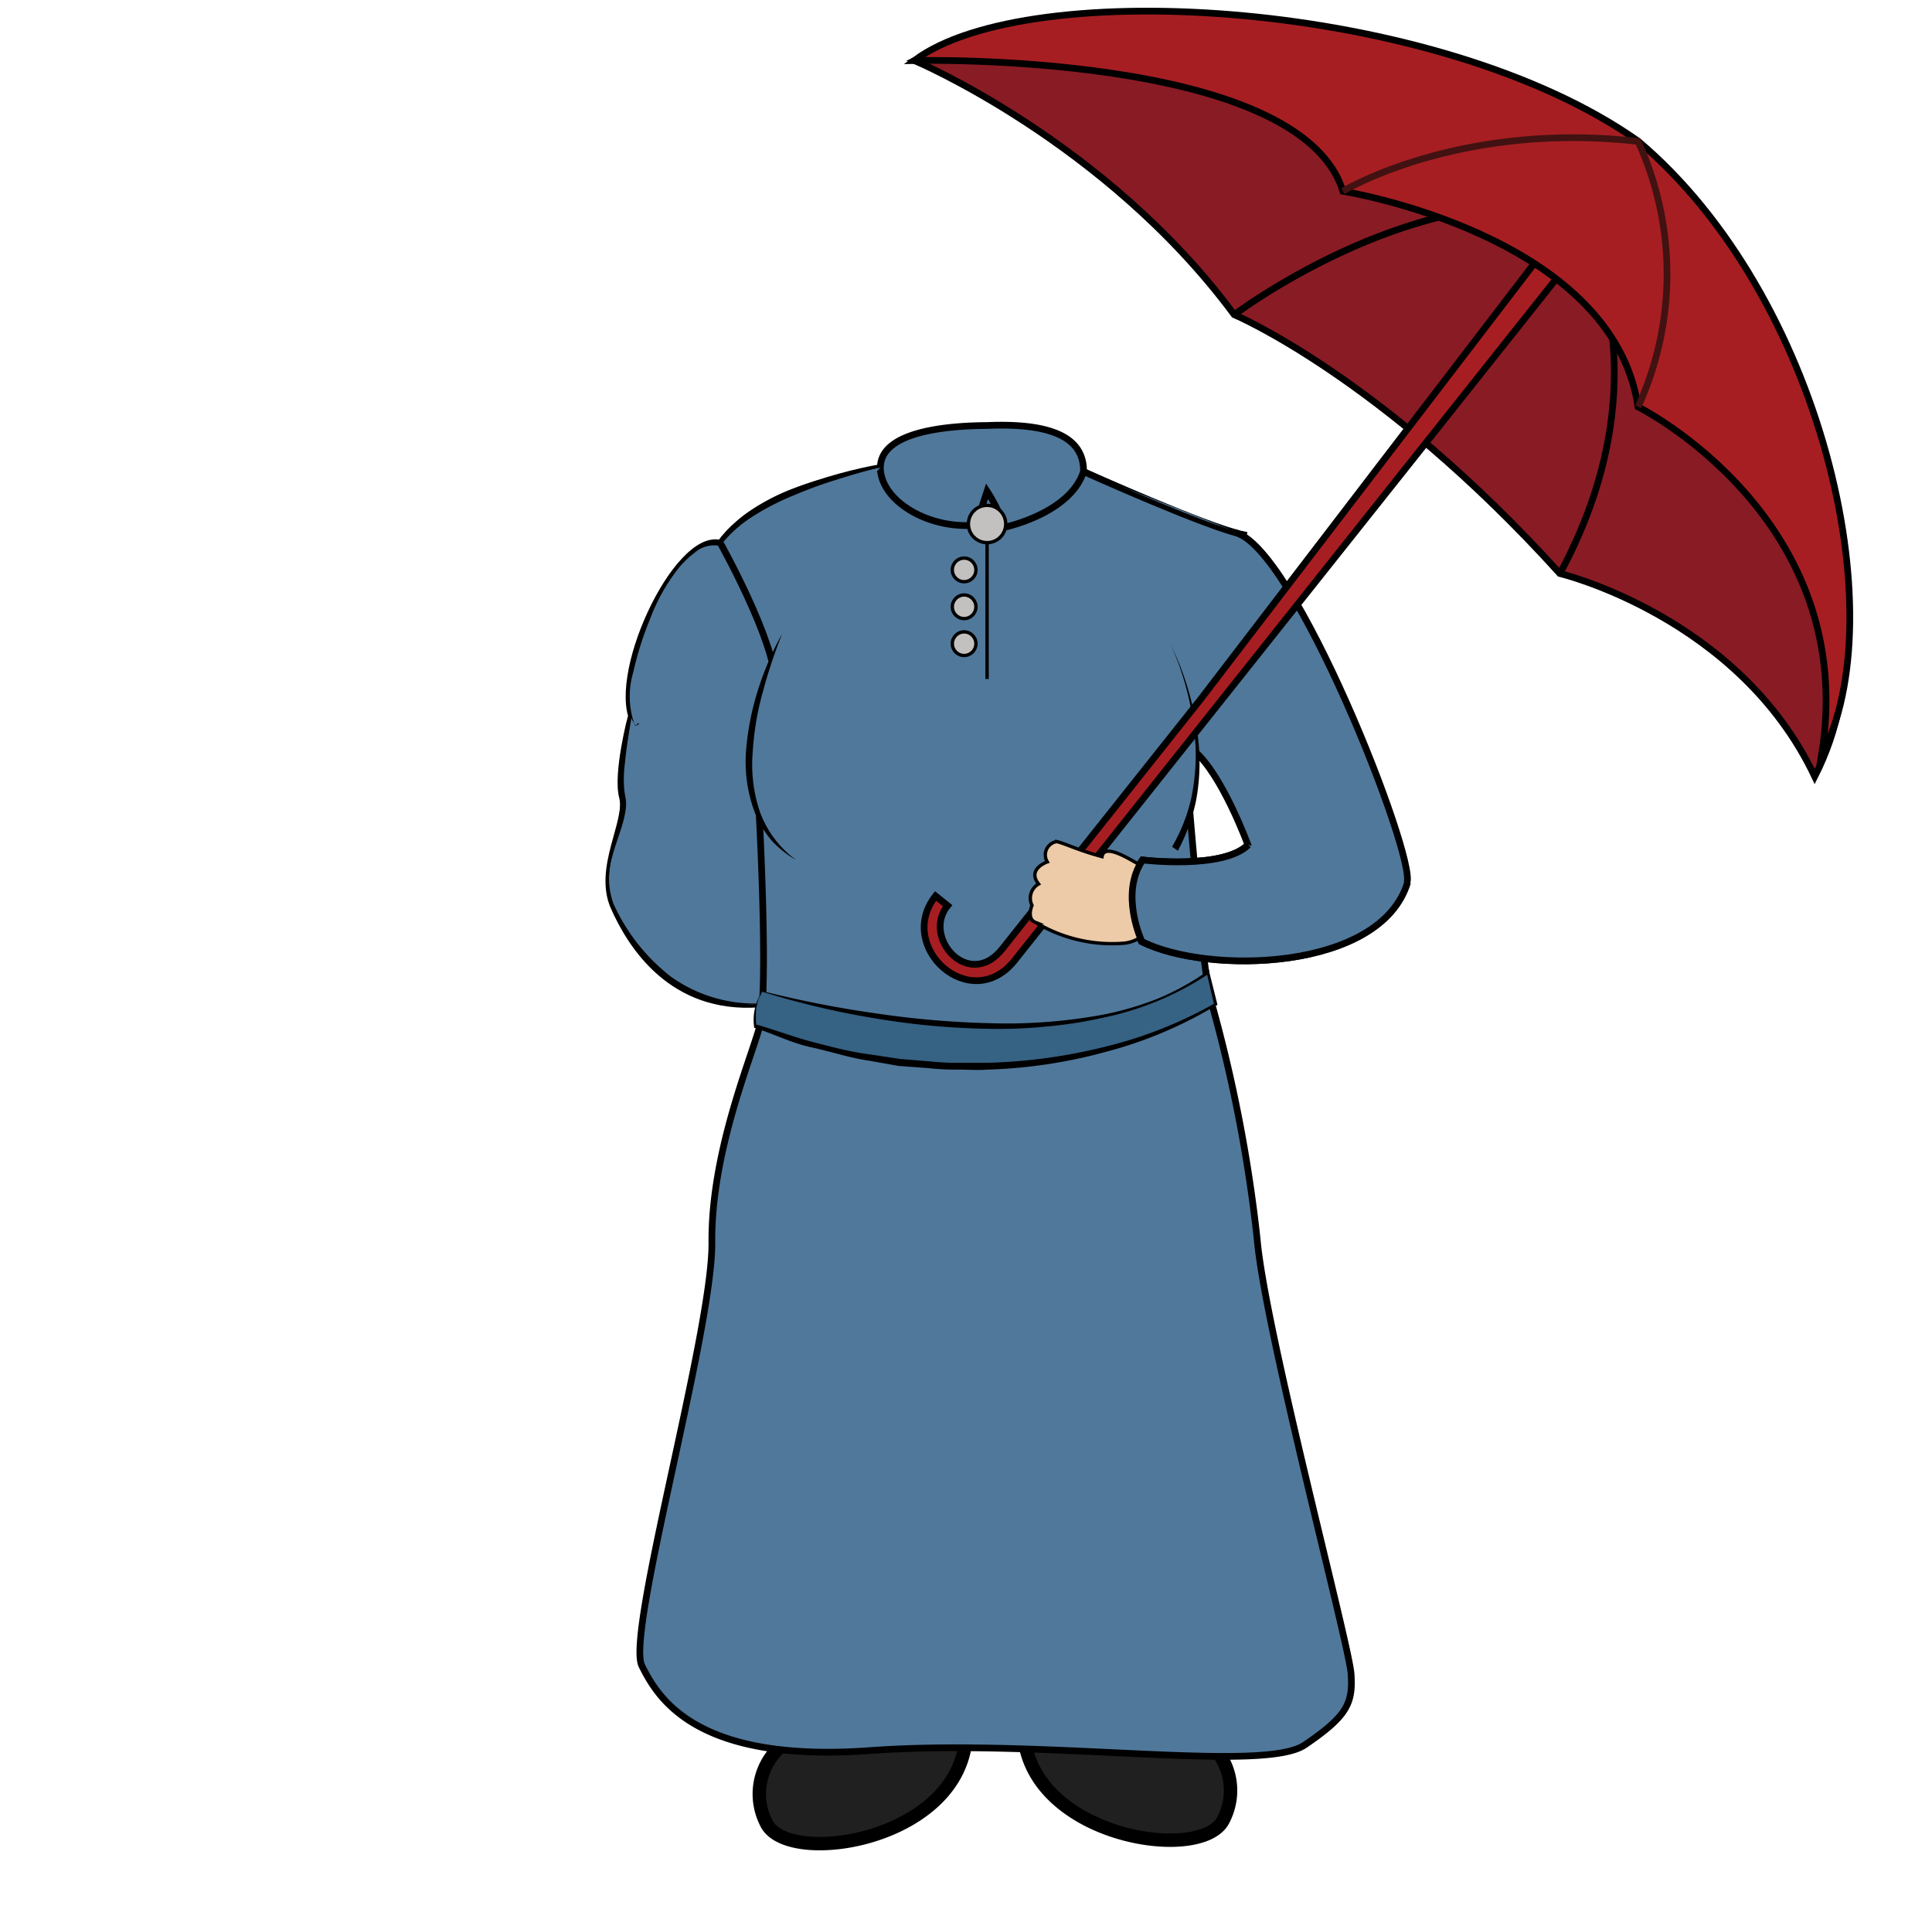 <svg id="Layer_2" data-name="Layer 2" xmlns="http://www.w3.org/2000/svg" viewBox="0 0 144 143.33"><title>holdingumbrella</title><path d="M90.24,130a4.73,4.73,0,0,1,.9,5.7c-1.8,3.2-14.7,1.12-14.85-6.88" fill="#202020" stroke="#000" stroke-miterlimit="10"/><path d="M58.07,130.26a4.74,4.74,0,0,0-.9,5.7c1.8,3.19,14.7,1.12,14.85-6.88" fill="#202020" stroke="#000" stroke-miterlimit="10"/><path d="M56.59,74.82c-6.5.48-9.55-4.33-10.83-7.22s1.12-6.41.64-8.18.66-6.08.66-6.08l.33.73c-2.14-3.31,3-14.44,6.31-13.58,2.89-4.17,11.92-5.64,11.92-5.64l15.14.29s9.2,4.15,11.92,4.71c0,0-3.25,16-3.68,16.16s-1.13,13.32-1.13,13.32l-22.77,2" fill="#50789b" stroke="#000" stroke-miterlimit="10" stroke-width="0.5"/><path d="M80.76,35.14c-1,3.13-5.88,4.15-5.88,4.15a12.37,12.37,0,0,0-1.31-2.68l-.83,2.52c-3.59.34-7.12-1.85-7.12-4.28,0-2.62,4.69-3.12,7.95-3.14C78.77,31.49,80.79,32.82,80.76,35.14Z" fill="#50789b" stroke="#000" stroke-miterlimit="10" stroke-width="0.5"/><circle cx="73.57" cy="39.05" r="1.39" fill="#c2c1c0" stroke="#000" stroke-miterlimit="10" stroke-width="0.25"/><path d="M47.06,53.34s-1.14,4.32-.66,6.08-1.93,5.3-.64,8.18,4.33,7.7,10.83,7.22" fill="#50789b"/><path d="M47.09,53.34c-.2,1.18-.4,2.35-.51,3.52a9.25,9.25,0,0,0-.07,1.74,6,6,0,0,0,.11.84,2.82,2.82,0,0,1,0,1c-.2,1.22-.71,2.29-1,3.45a5.56,5.56,0,0,0,.1,3.45A14.34,14.34,0,0,0,50,72.78a10.73,10.73,0,0,0,6.57,2v0a9.41,9.41,0,0,1-6.88-1.65,12.57,12.57,0,0,1-4.18-5.81c-.73-2.41.46-4.77.7-7a2.72,2.72,0,0,0,0-.81,4.08,4.08,0,0,1-.13-.92,10.8,10.8,0,0,1,.12-1.81A21.55,21.55,0,0,1,47,53.33Z"/><path d="M47.39,54.07c-2.14-3.31,3-14.44,6.31-13.58,2.89-4.17,11.92-5.64,11.92-5.64" fill="#50789b"/><path d="M47.37,54.09a3.77,3.77,0,0,1-.62-2A8.62,8.62,0,0,1,46.89,50a14.5,14.5,0,0,1,1.28-3.95,21.7,21.7,0,0,1,2.15-3.54A8.86,8.86,0,0,1,51.73,41a2.46,2.46,0,0,1,2-.68l-.19.08A8.88,8.88,0,0,1,56,38a15.83,15.83,0,0,1,3-1.55,23.84,23.84,0,0,1,3.23-1,28.52,28.52,0,0,1,3.32-.61v0c-1.09.27-2.17.58-3.23.92a31,31,0,0,0-3.14,1.15,18.58,18.58,0,0,0-2.95,1.5,9.6,9.6,0,0,0-2.46,2.15l-.08.11-.12,0a2.17,2.17,0,0,0-1.78.51,7,7,0,0,0-1.43,1.44,14.33,14.33,0,0,0-1.94,3.59,24.24,24.24,0,0,0-1.22,3.88,6.34,6.34,0,0,0,.13,4Z"/><path d="M53.7,40.49s4.09,7.3,4.09,10.51" fill="#50789b" stroke="#000" stroke-miterlimit="10" stroke-width="0.5"/><path d="M80.76,35.14s9.2,4.15,11.92,4.71" fill="#50789b" stroke="#000" stroke-miterlimit="10" stroke-width="0.25"/><path d="M56.59,60.78s.72,13.26,0,15.82S53,86,53.06,92.59s-6.42,29.15-5.22,31.55,4,7.26,17,6.32,29.28,1.71,32.41-.42,3.61-3.08,3.45-5.31-6.42-25.64-7-32.4a109.09,109.09,0,0,0-3.45-17.78c-.61-1.89-1.73-16.08-1.73-16.08" fill="#50789b" stroke="#000" stroke-miterlimit="10" stroke-width="0.5"/><path d="M58.3,47.23S52.09,59.47,59.35,64.1" fill="#50789b"/><path d="M58.3,47.23a37.75,37.75,0,0,0-1.45,4.36,21.39,21.39,0,0,0-.75,4.49,11,11,0,0,0,.55,4.45,7.72,7.72,0,0,0,2.7,3.57,7.86,7.86,0,0,1-1.82-1.44,7.69,7.69,0,0,1-1.23-2,10.74,10.74,0,0,1-.7-4.62,20.19,20.19,0,0,1,.88-4.57A22.48,22.48,0,0,1,58.3,47.23Z"/><line x1="73.57" y1="40.44" x2="73.57" y2="50.6" fill="#c2c1c0" stroke="#000" stroke-miterlimit="10" stroke-width="0.25"/><circle cx="71.86" cy="42.47" r="0.88" fill="#c2c1c0" stroke="#000" stroke-miterlimit="10" stroke-width="0.25"/><circle cx="71.86" cy="45.22" r="0.88" fill="#c2c1c0" stroke="#000" stroke-miterlimit="10" stroke-width="0.25"/><circle cx="71.86" cy="47.97" r="0.88" fill="#c2c1c0" stroke="#000" stroke-miterlimit="10" stroke-width="0.25"/><path d="M56.83,73.88s22,6.68,33.22-1.42l.58,2.4S76.52,84.21,56.3,76.48A4.11,4.11,0,0,1,56.83,73.88Z" fill="#366284"/><path d="M56.82,73.86a81.25,81.25,0,0,0,8.39,1.65,69,69,0,0,0,8.49.74,39.59,39.59,0,0,0,8.49-.63,23.24,23.24,0,0,0,4.08-1.19A18.75,18.75,0,0,0,90,72.37l.13-.1,0,.16.6,2.4,0,.09-.08,0a31.33,31.33,0,0,1-8.2,3.46,37.48,37.48,0,0,1-8.81,1.33c-.74.06-1.49,0-2.23,0a18.4,18.4,0,0,1-2.23-.11L67,79.44l-2.2-.39c-1.47-.21-2.89-.69-4.33-1s-2.81-1-4.21-1.45l-.05,0v-.05A3.88,3.88,0,0,1,56.82,73.86Zm0,0a3.24,3.24,0,0,0-.44,1.23,4.86,4.86,0,0,0,0,1.32l0-.06c1.42.41,2.8.94,4.22,1.31s2.86.75,4.32.93l2.19.33,2.2.18a17.91,17.91,0,0,0,2.2.1c.73,0,1.47,0,2.2,0A40.14,40.14,0,0,0,82.39,78a31.53,31.53,0,0,0,8.17-3.24l-.06.14-.56-2.41.17.07a22.41,22.41,0,0,1-7.88,3.28A32.23,32.23,0,0,1,78,76.5a36.2,36.2,0,0,1-4.29.17,55.71,55.71,0,0,1-8.55-.79A61.75,61.75,0,0,1,56.83,73.91Z"/><path d="M92,39.68c4.41.83,13.54,24.19,12.87,26.09-2,6.58-14.81,6.89-19.8,4.4,0,0-1.68-3.57.07-6.08,0,0,6,.73,7.87-1.13,0,0-1.91-5.23-4-7" fill="#50789b" stroke="#000" stroke-miterlimit="10" stroke-width="0.5"/><path d="M87.57,63.23c4-6.74-.29-15.15-.29-15.15" fill="#50789b"/><path d="M87.36,63.1a12.87,12.87,0,0,0,1.42-3.57,15.62,15.62,0,0,0,.33-3.87,21.91,21.91,0,0,0-.56-3.86,21.48,21.48,0,0,0-1.27-3.72,21.86,21.86,0,0,1,1.39,3.69,21,21,0,0,1,.69,3.88,15.48,15.48,0,0,1-.21,4,13.72,13.72,0,0,1-1.36,3.75Z"/><path d="M68.15,4.51s14.26,6,23.84,18.94c0,0,11,4.62,24.27,19.29,0,0,13.35,3.2,19,15.13C149.24,30.35,93.43-8.46,68.15,4.51Z" fill="#891b24" stroke="#000" stroke-miterlimit="10" stroke-width="0.5"/><path d="M92,23.45s12.84-9.72,25.11-7.92c0,0,7.75,11.27-.84,27.21" fill="none" stroke="#000" stroke-miterlimit="10" stroke-width="0.5"/><path d="M89.45,52.16,74.7,70.72c-2.48,3.12-6-.86-4.07-3.23l-.9-.72c-3,3.82,2.65,8.89,5.9,4.8l40.94-51.52L115,18.79Z" fill="#a71e22" stroke="#000" stroke-miterlimit="10" stroke-width="0.5"/><path d="M85.42,64.67c-.34,0-3.07-2.09-3.28-.83-1.94-.53-2.79-1-3.38-1.12a1,1,0,0,0-.7,1.51s-1.54.53-.65,1.65a1.21,1.21,0,0,0-.49,1.59s-.43,1,.26,1.27a11.09,11.09,0,0,0,6.61,1.55C87.33,69.86,85.42,64.67,85.42,64.67Z" fill="#edcba8" stroke="#000" stroke-miterlimit="10" stroke-width="0.25"/><path d="M104.91,65.77c-2,6.58-14.81,6.89-19.8,4.4,0,0-1.68-3.57.06-6.08,0,0,6,.73,7.88-1.13" fill="#50789b" stroke="#000" stroke-miterlimit="10" stroke-width="0.5"/><path d="M68.15,4.51s28.72-.71,31.94,9.74c0,0,20.09,3.22,22,16.07,0,0,16.59,8.27,13.67,26,5.51-10.41,0-34.29-13.67-45.81C107.21,0,76.66-1.88,68.15,4.51Z" fill="#a71e22" stroke="#000" stroke-miterlimit="10" stroke-width="0.5"/><path d="M100.09,14.25s8.62-5.23,22-3.71a23.73,23.73,0,0,1,0,19.78" fill="none" stroke="#411211" stroke-miterlimit="10" stroke-width="0.5"/></svg>